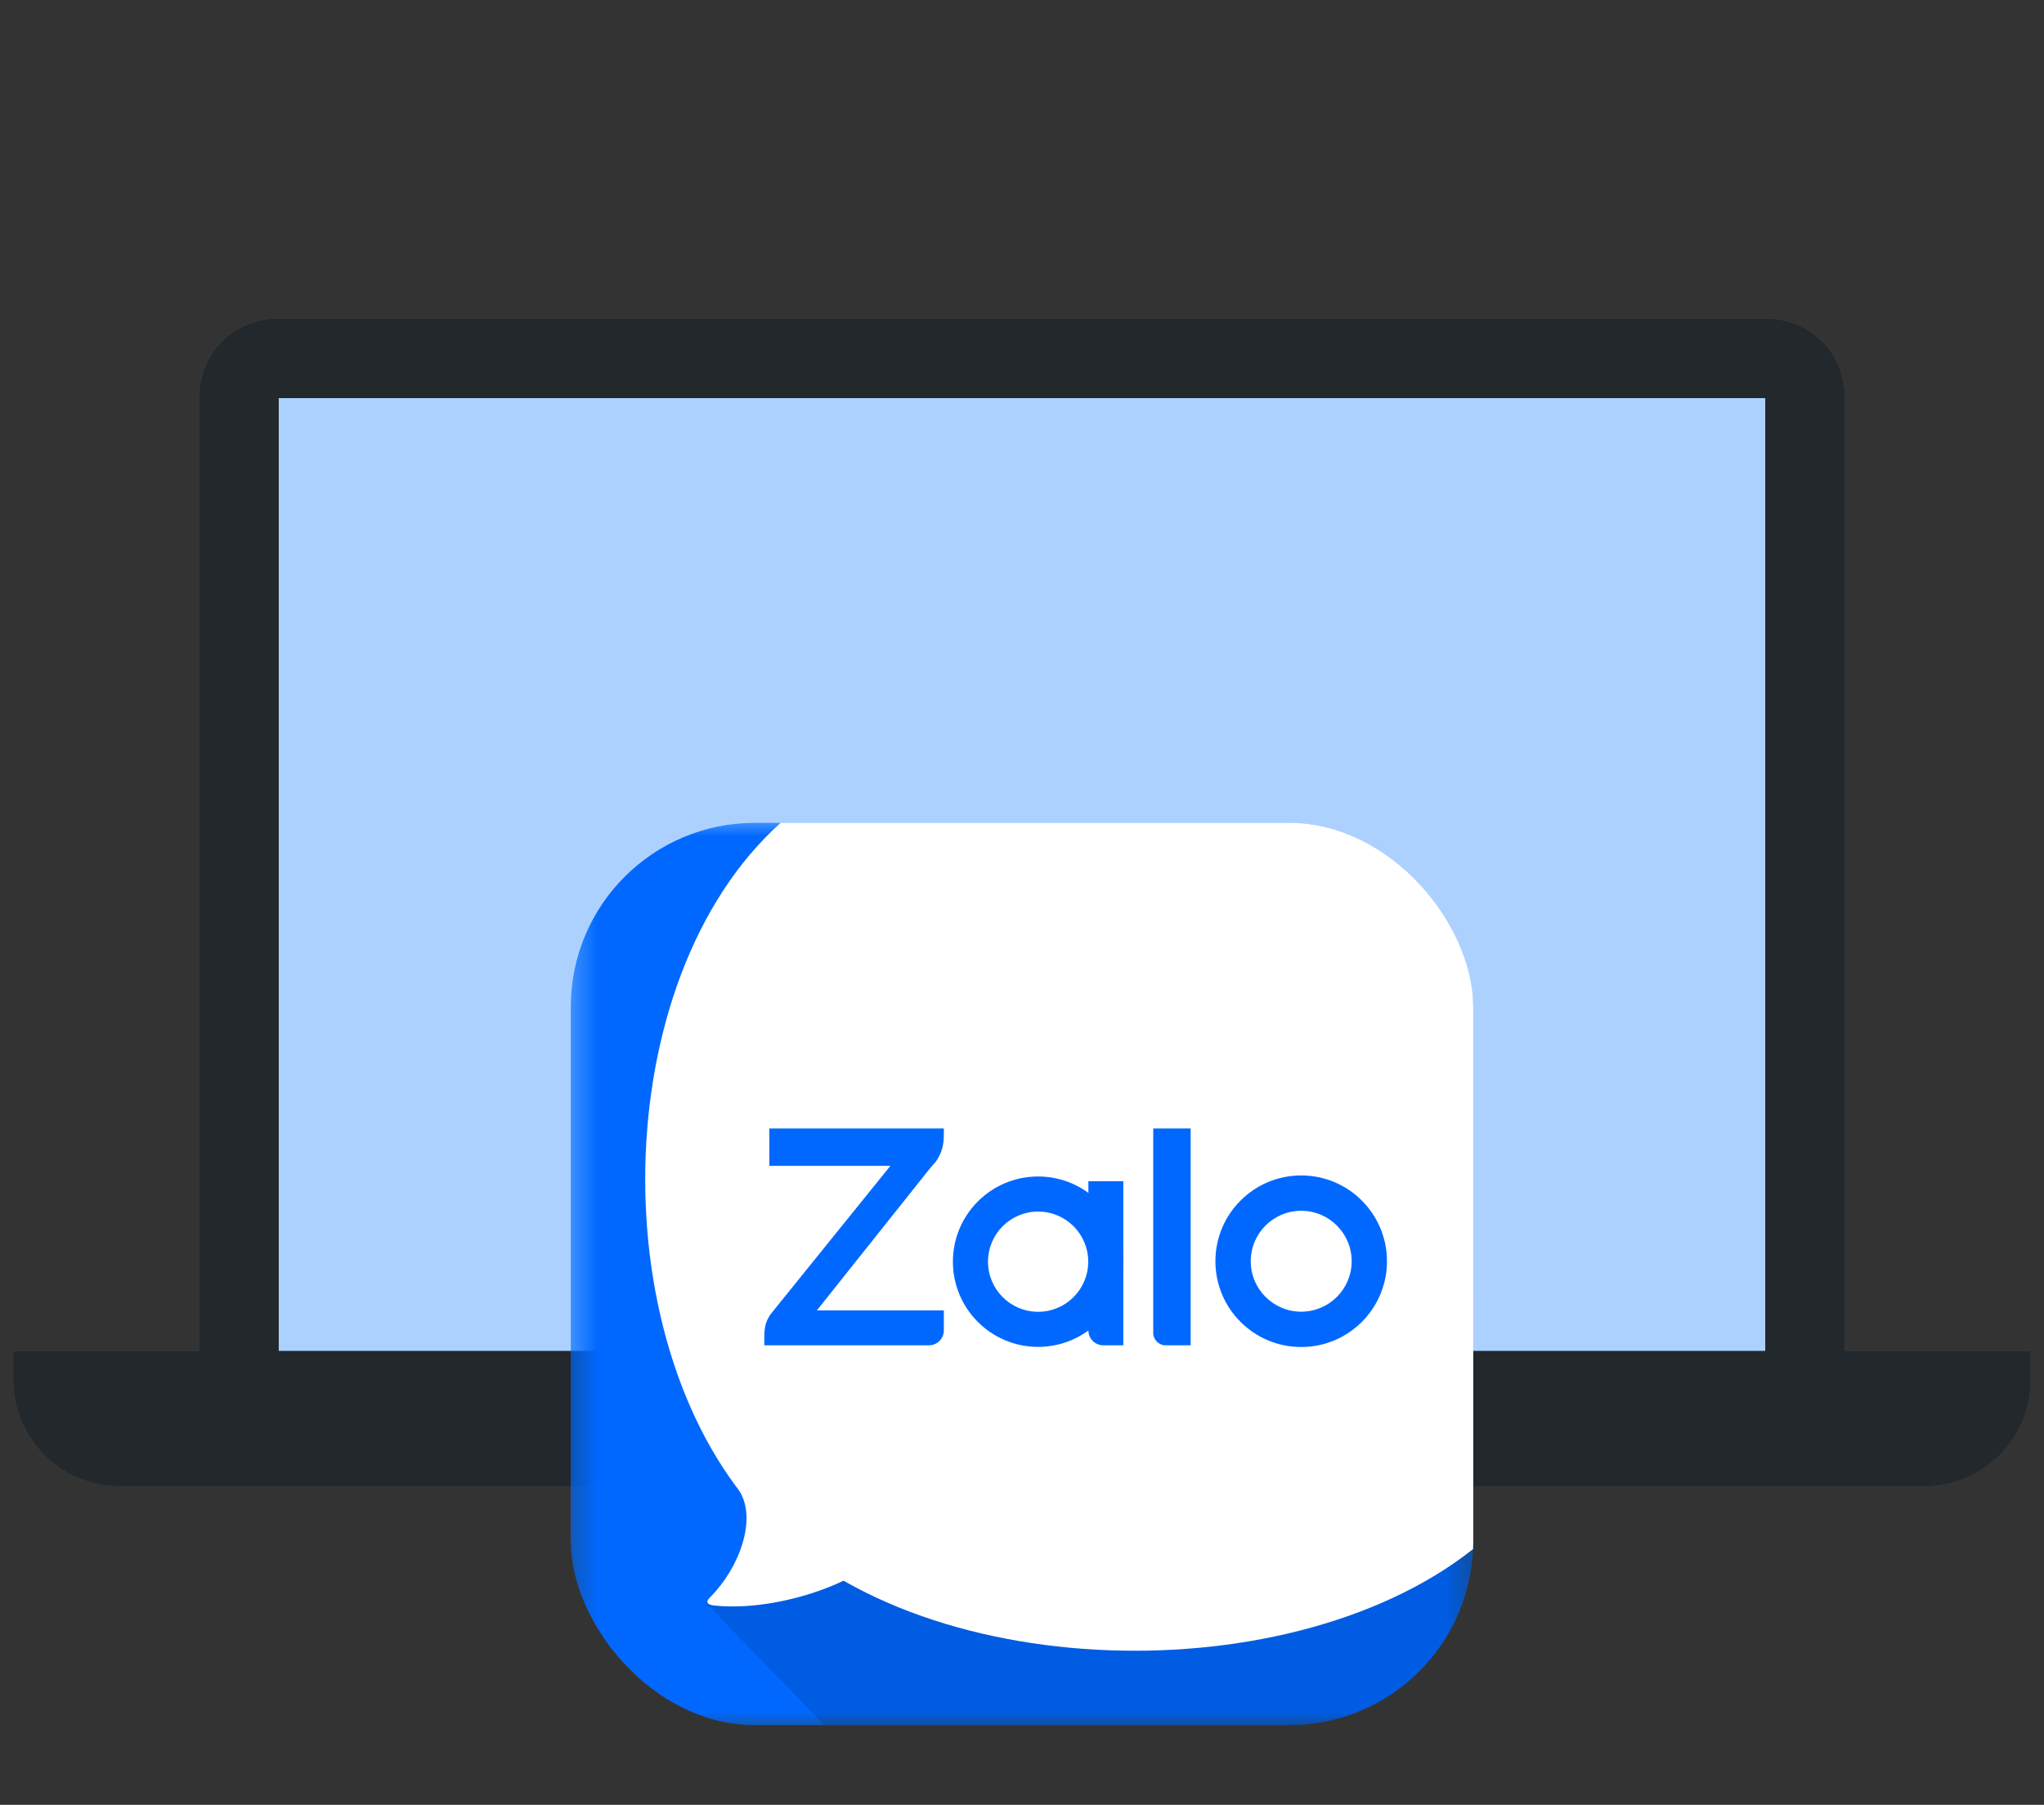 <svg width="77" height="68" viewBox="0 0 77 68" fill="none" xmlns="http://www.w3.org/2000/svg">
<rect x="0" y="0" width="77" height="68" fill="#333333" stroke="none"/>
<g clip-path="url(#clip0_763_16477)">
<path d="M67.5 14H9.5V52H67.5V14Z" fill="#ADD1FF"/>
<path fill-rule="evenodd" clip-rule="evenodd" d="M10.5 15H66.5V50.9H10.5V15ZM7.5 50.9V15C7.5 13.3 8.8 12 10.5 12H66.5C68.2 12 69.5 13.3 69.5 15V50.9H76.5V52C76.5 54.2 74.7 56 72.5 56H4.5C2.3 56 0.5 54.2 0.5 52V50.9H7.5Z" fill="#54656F"/>
<path fill-rule="evenodd" clip-rule="evenodd" d="M10.5 15H66.5V50.9H10.5V15ZM7.5 50.9V15C7.5 13.3 8.8 12 10.5 12H66.5C68.2 12 69.5 13.3 69.5 15V50.9H76.5V52C76.5 54.2 74.7 56 72.5 56H4.5C2.3 56 0.5 54.2 0.5 52V50.9H7.5Z" fill="black" fill-opacity="0.6"/>
<g clip-path="url(#clip1_763_16477)">
<rect x="21.5" y="31" width="34" height="34" rx="6.932" fill="#007BFF" fill-opacity="0.3"/>
<mask id="mask0_763_16477" style="mask-type:luminance" maskUnits="userSpaceOnUse" x="21" y="31" width="35" height="34">
<rect x="21.5" y="31" width="34" height="34" fill="white"/>
</mask>
<g mask="url(#mask0_763_16477)">
<rect x="21.5" y="30.34" width="34" height="34.66" fill="#0068FF"/>
</g>
<g clip-path="url(#clip2_763_16477)">
<path opacity="0.117" fill-rule="evenodd" clip-rule="evenodd" d="M26.573 60.38L36.913 71.027H82.409V38.133L26.573 60.38Z" fill="black"/>
<path fill-rule="evenodd" clip-rule="evenodd" d="M29.102 31.287C35.497 25.128 50.003 25.128 56.398 31.287C62.793 37.446 62.793 51.416 56.398 57.575C50.003 63.734 35.497 63.734 29.102 57.575C22.707 51.416 22.707 37.446 29.102 31.287Z" fill="white"/>
<path fill-rule="evenodd" clip-rule="evenodd" d="M26.896 60.489C29.335 60.756 32.718 59.527 33.436 58.266C35.047 55.435 27.031 54.951 27.824 56.126C28.555 57.208 27.846 59.09 26.744 60.186C26.568 60.361 26.638 60.461 26.896 60.489Z" fill="white"/>
<path fill-rule="evenodd" clip-rule="evenodd" d="M35.556 42.516H28.982V43.925H33.542L29.038 49.504C28.902 49.705 28.794 49.899 28.794 50.333V50.687H34.992C35.304 50.687 35.556 50.435 35.556 50.123V49.372H30.772L34.997 44.066C35.056 43.989 35.181 43.848 35.234 43.788L35.263 43.754C35.506 43.396 35.556 43.091 35.556 42.717V42.516Z" fill="#0068FF"/>
<path fill-rule="evenodd" clip-rule="evenodd" d="M43.913 50.687H44.853V42.516H43.444V50.218C43.444 50.476 43.654 50.687 43.913 50.687Z" fill="#0068FF"/>
<path fill-rule="evenodd" clip-rule="evenodd" d="M39.107 49.424C38.064 49.424 37.219 48.578 37.219 47.536C37.219 46.493 38.064 45.648 39.107 45.648C40.15 45.648 40.995 46.493 40.995 47.536C40.995 48.578 40.15 49.424 39.107 49.424ZM39.107 44.326C37.334 44.326 35.897 45.763 35.897 47.536C35.897 49.309 37.334 50.746 39.107 50.746C40.88 50.746 42.317 49.309 42.317 47.536C42.317 45.763 40.88 44.326 39.107 44.326Z" fill="#0068FF"/>
<path fill-rule="evenodd" clip-rule="evenodd" d="M49.018 49.42C47.968 49.42 47.117 48.569 47.117 47.519C47.117 46.469 47.968 45.618 49.018 45.618C50.068 45.618 50.919 46.469 50.919 47.519C50.919 48.569 50.068 49.42 49.018 49.42ZM49.018 44.287C47.233 44.287 45.786 45.734 45.786 47.519C45.786 49.304 47.233 50.751 49.018 50.751C50.802 50.751 52.249 49.304 52.249 47.519C52.249 45.734 50.802 44.287 49.018 44.287Z" fill="#0068FF"/>
<path fill-rule="evenodd" clip-rule="evenodd" d="M41.564 50.687H42.317V44.504H41.001V50.124C41.001 50.435 41.253 50.687 41.564 50.687Z" fill="#0068FF"/>
</g>
</g>
</g>
<defs>
<clipPath id="clip0_763_16477">
<rect width="76" height="68" fill="white" transform="translate(0.5)"/>
</clipPath>
<clipPath id="clip1_763_16477">
<rect x="21.5" y="31" width="34" height="34" rx="6.932" fill="white"/>
</clipPath>
<clipPath id="clip2_763_16477">
<rect width="60.284" height="44.398" fill="white" transform="translate(24.306 26.668)"/>
</clipPath>
</defs>
</svg>
